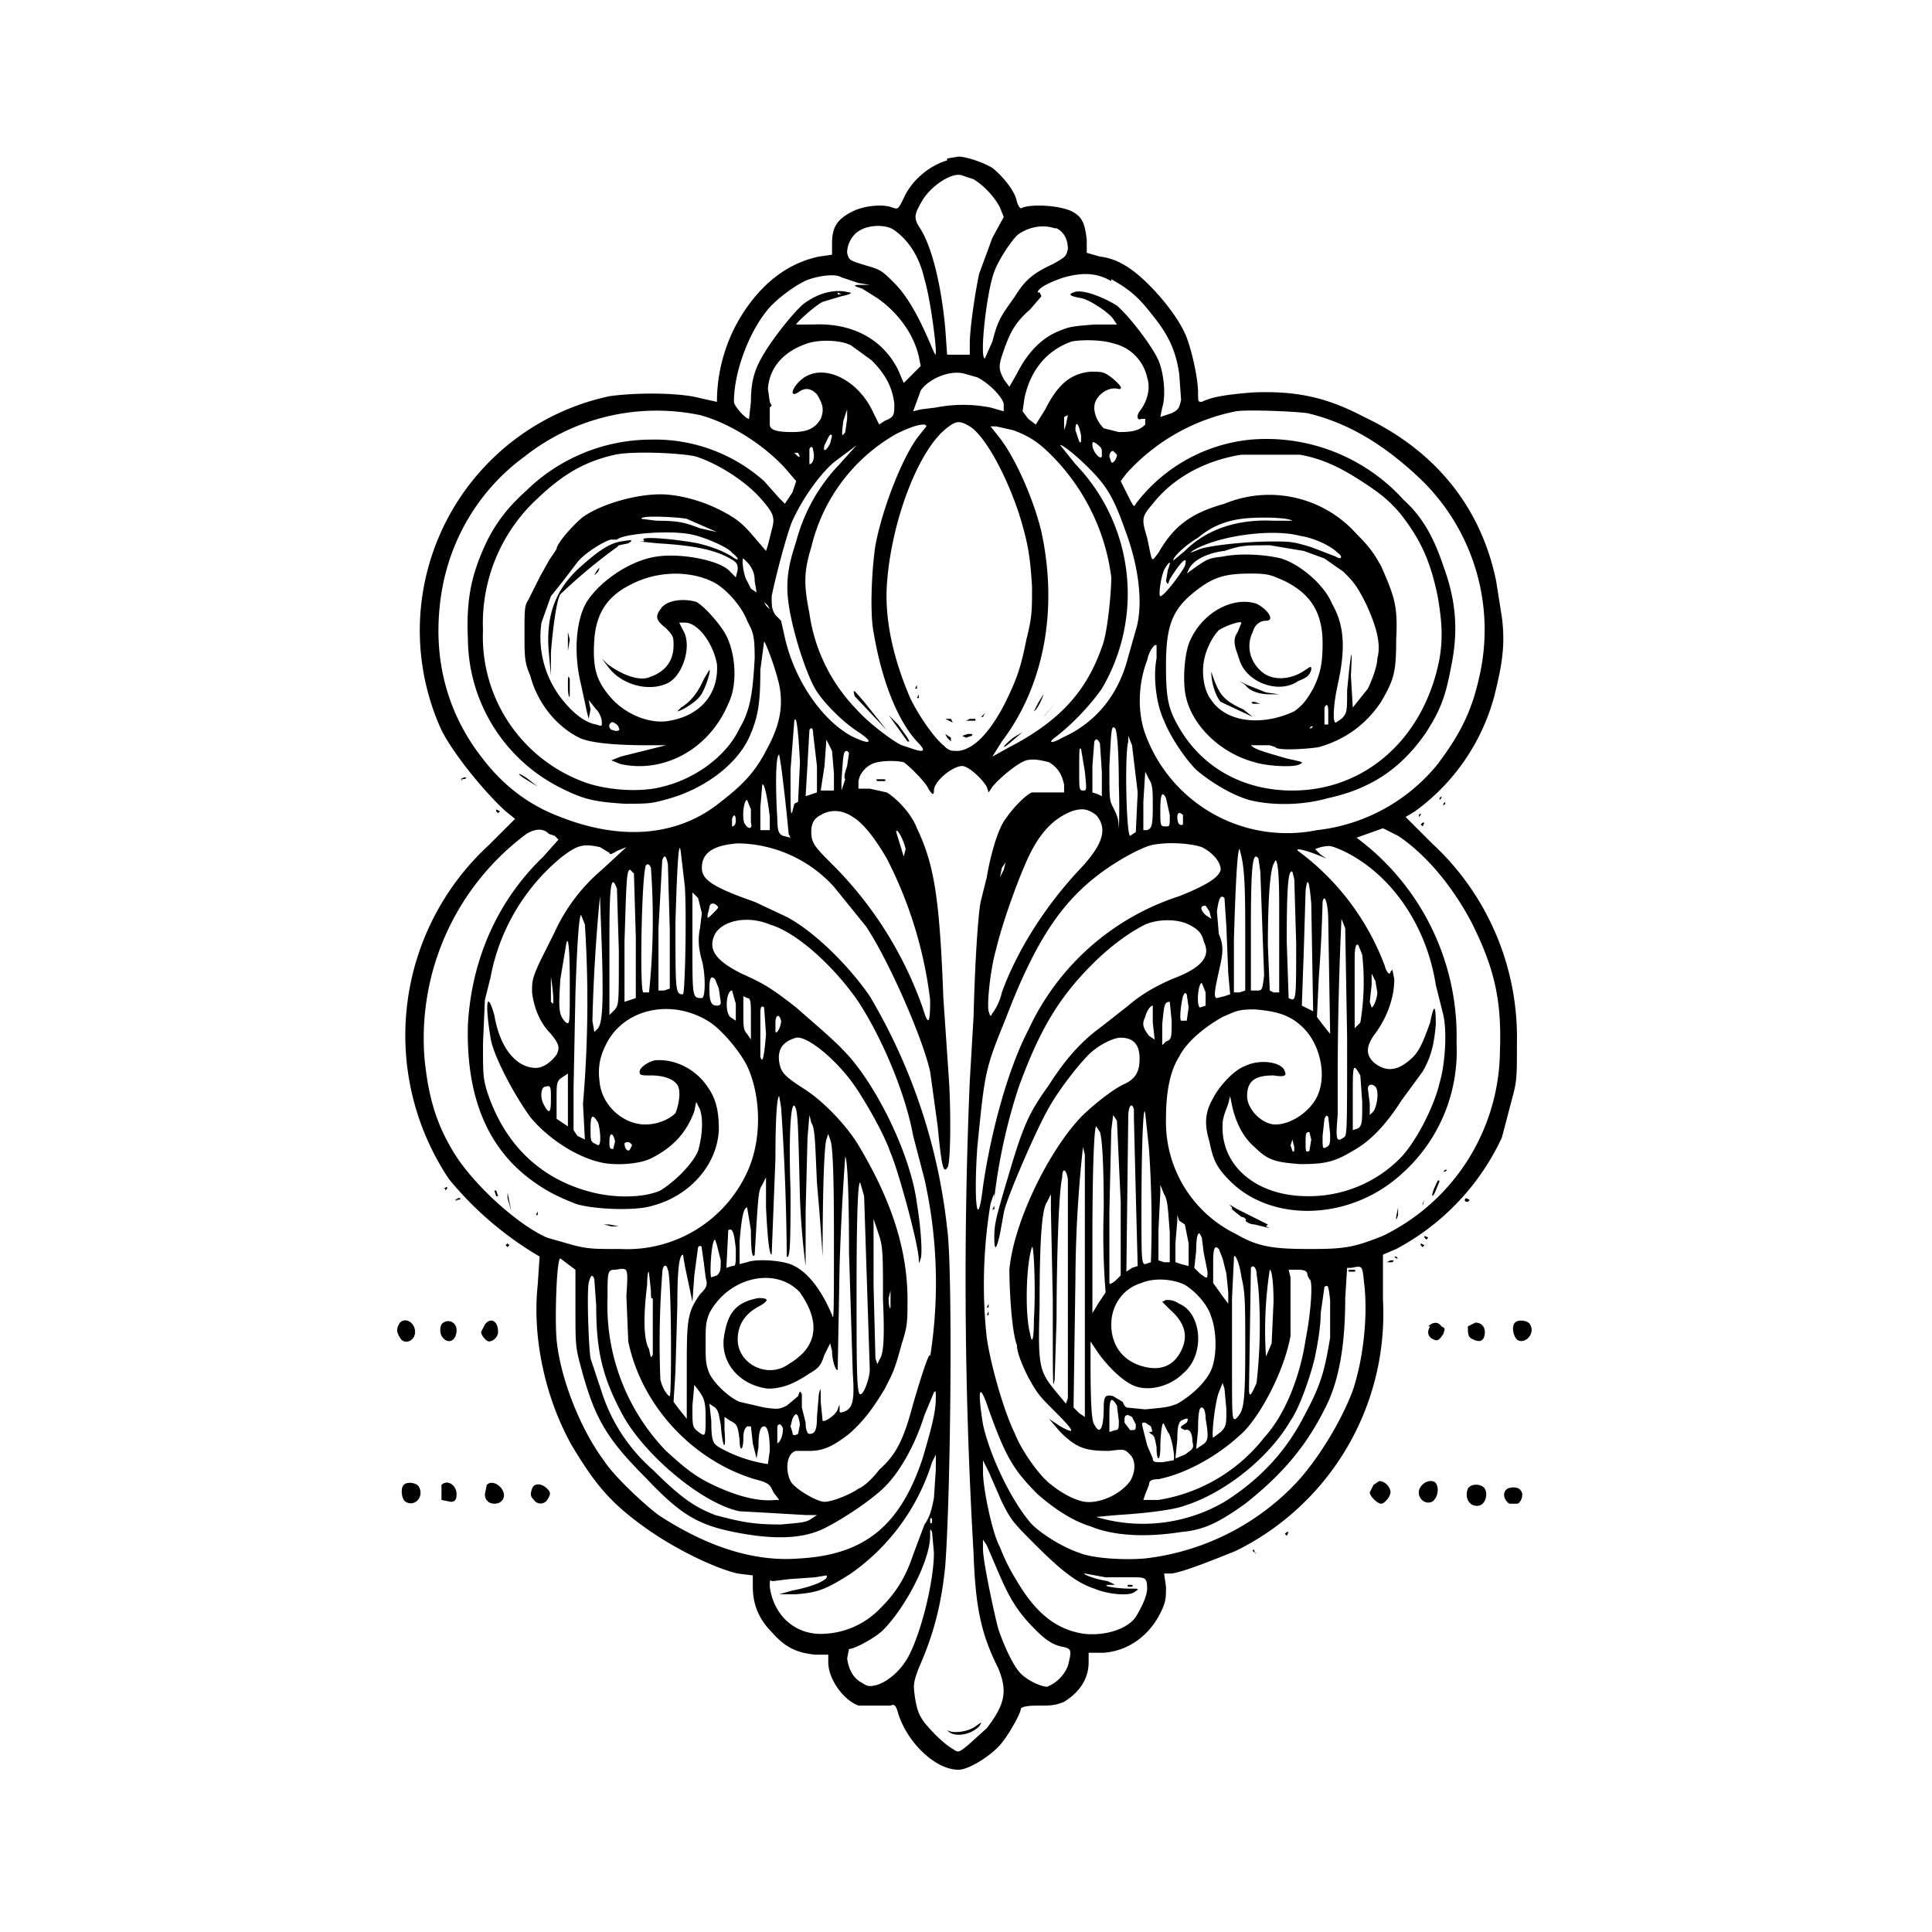 <svg xmlns="http://www.w3.org/2000/svg" width="1365.3" height="1365.3" version="1.0" viewBox="0 0 1024 1024">
  <path d="M502 85c-10 3-19 11-23 20-3 6-3 6-6 5-5-2-15-1-21 2-8 4-11 8-11 17v6l-7 1c-14 3-26 11-36 24a87 87 0 0 0-18 53l-9-2c-11-3-34-3-48-1a127 127 0 0 0-89 177c6 12 22 32 34 43l5 4-14 14a137 137 0 0 0-21 177 180 180 0 0 0 48 41l-1 15c-3 28 4 60 18 85 12 20 20 30 38 43 15 11 37 22 50 25l8 1v6c0 9 3 17 10 24 7 8 13 11 23 12h7v4c0 9 8 20 16 23h17c2-1 3 0 4 4 5 16 20 30 32 30 5 0 15-6 21-12 5-5 12-18 12-20 0-1 2-2 9-2s9 0 14-2c8-5 13-12 13-21v-5h8c13-1 24-9 30-21 3-6 3-8 3-14l-1-7h4c7-1 24-8 34-12a140 140 0 0 0 78-133v-24l7-3a128 128 0 0 0 56-59l5-19c3-11 3-12 3-31a140 140 0 0 0-45-106l-14-14 5-3a111 111 0 0 0 42-61c4-16 6-27 4-42l-3-19c-8-39-32-69-70-87-19-10-35-14-59-13-12 1-21 2-27 5-2 0-2 0-2-5 0-7-3-21-6-29s-11-19-20-28-17-14-26-15l-7-2v-7c-1-8-2-12-8-15s-20-4-26-2c-1 1-2 0-3-3-1-6-8-14-13-18-5-3-14-6-18-6l-6 1zm14 10c5 3 11 9 14 15l2 5-6 11-7 19c-2 9-5 29-5 37v6h-12l-1-14c-2-22-7-44-14-54-3-5-2-7 2-14 5-8 16-15 21-13l6 2zm-42 27c7 5 13 13 16 26 3 10 6 33 6 38 0 3 0 3-3-4-6-14-12-25-19-32-6-6-7-7-14-9-10-3-10-3-11-7 0-5 3-10 7-12 5-3 14-3 18 0zm86-1c4 2 6 6 6 11-1 4-1 4-8 8-11 5-15 9-20 17-7 10-9 12-12 24l-4 9c-3 0 1-36 5-46 2-6 10-18 13-20 6-4 13-5 19-3zm29 27c9 5 14 9 21 18 9 11 13 19 15 32l1 14c-1 4-1 5-5 7l-6 2 1-5c2-6 1-18-2-25s-15-23-22-29c-8-5-19-9-23-7-3 1-2 2 4 3 5 1 15 8 17 11l2 3h-12c-12 1-13 1-20 4-9 4-16 12-21 22l-4 7-3-4c-3-6-3-7 1-18 3-8 6-13 13-19l6-7-1-2h-1c0-2 5-5 14-8 11-3 18-2 25 2zm-143-1 9 3 6 1h-5c-2 0-4 0-2 1l3 1 8 5c10 7 19 18 22 31l1 5-4 4-5 5-3-7c-8-16-24-25-45-24h-9c0-1 10-10 14-12l10-3c5-1 6-2 4-2-7-2-16 0-24 6-5 4-17 19-22 28-4 7-6 13-6 24l-1 9c-2 0-8-7-8-9 0-16 8-37 18-49 5-6 16-14 22-16s14-3 17-1zm0 9h-2v-1l2 1zm5 27 11 8c7 7 11 14 12 23 0 6 0 7-5 9l-3 2-3-6c-8-18-27-27-38-18-5 4-7 10-2 7 4-3 7-2 10 1 3 5 4 8 2 13-3 5-7 7-15 7s-12-1-12-4v-9l1-1-1-2-1-7c1-12 9-20 21-24 6-2 17-2 23 1zm139-1c9 2 16 9 18 18 2 6 0 13-4 18-2 3-1 5 1 4h2v3c-3 3-6 4-14 4l-8-2c-3-3-5-7-5-11 0-6 7-11 12-10 4 1 2-2-3-6-4-3-5-3-11-3-10 1-17 6-24 20l-5 8-4-3-3-4 1-7c3-14 11-25 25-30 5-1 16-1 22 1zm-72 18c6 3 13 10 14 14v4l-7-2a75 75 0 0 0-29 0l-8 1-4 1 4-11c4-6 15-11 23-9l7 2zm-147 20c15 4 33 15 45 28l6 7-2 6-4 6-3-3-8-9a87 87 0 0 0-60-22 95 95 0 0 0-66 27c-10 9-16 17-21 27-8 17-11 30-10 52a89 89 0 0 0 50 79c12 6 18 7 33 8 11 0 14 0 21-2 20-5 38-18 45-33 5-11 6-19 6-36l2-15c1 1 6 14 8 23 2 10 1 20-6 33-6 12-12 19-25 29-22 18-52 21-85 8-16-6-30-16-42-32-17-22-25-49-22-79 3-32 19-61 45-80a113 113 0 0 1 93-22zm77 9c-2 3-2 2-1-6l2-6v5l-1 7zm245-10c21 5 40 16 60 35a111 111 0 0 1 31 105c-4 18-10 30-22 46a96 96 0 0 1-64 35 80 80 0 0 1-91-51c-4-11-4-26 1-39 1-5 4-9 5-8v7c-2 10 0 25 4 33 3 8 11 20 17 26 7 6 18 13 28 16 12 3 28 3 42-1 23-5 39-16 52-35 7-11 10-18 13-34 4-19 3-35-4-54-5-15-11-26-21-35a98 98 0 0 0-81-32 87 87 0 0 0-61 34c-1 2-1 2-5-6l-3-6 3-4a106 106 0 0 1 58-33c6-1 31 0 38 1zm-128 6-1 3v-7l2-1-1 5zm-51 1c8 5 19 25 26 46 5 16 6 23 7 39 0 13 0 16-3 28-3 15-5 21-12 35-8 15-16 23-24 24-4 0-5 0-8-3-5-4-14-17-18-26-8-19-13-39-12-58 2-34 17-74 33-85 4-3 6-3 11 0zm59 5c0 4 0 4-1 3l-2-6c0-6 2-3 3 3zm-82-5-4 5c-8 10-19 37-23 58-2 13-3 36-1 46 4 24 12 46 23 58 5 5 4 6-2 4l-6-2c-3-1-17-11-24-19a91 91 0 0 1-25-51c-3-15-3-22 1-35a94 94 0 0 1 45-60c10-5 16-6 16-4zm46 2c8 3 13 6 20 13 18 18 29 41 32 65 0 8-2 30-5 37-8 23-22 39-49 53l-9 5 5-8c22-29 30-69 21-111-4-17-14-40-23-51l-4-5h3l9 2zm-97 7c-2 4-4 5-3 1 2-4 3-7 4-5l-1 4zm144 4v3c-1 2-5-3-5-6 0-2 0-2 2-1 1 1 3 2 3 4zm-138 6a93 93 0 0 0-24 42c-5 15-6 24-3 39s9 32 13 39 15 18 23 23c9 6 6 7-4 2-16-9-30-30-35-52l-2-9-3-3c-2-3-2-5-2-10 2-10 8-33 11-40 6-13 15-25 22-31l12-9-9 10zm131 3c9 9 13 15 19 32 8 21 10 41 6 54l-4 14c-5 20-17 35-35 43-5 3-8 3-4 0 8-6 18-16 25-26a99 99 0 0 0-14-119l-8-10c0-1 7 4 15 12zm-146-9c1 3 0 7-2 7v-8c1-2 2-1 2 1zm-7 3h-1l-2-2h2l1 2zm168-1c0 2-2 5-3 4l-1-3c0-2 1-3 2-3l2 2zm-223 1c12 4 26 13 34 22 7 8 8 10 6 17l-2 8-1 3-6-7c-6-7-9-10-19-15s-22-8-31-8c-13 0-31 5-41 12-5 4-14 14-14 17l-4 6-5 9-6 12c-2 3-2 5-2 18 0 12 0 15 3 22 4 15 14 27 26 33 6 3 21 4 36 4h10l-24 6-5 2 5 2c23 5 47-8 57-32 5-10 4-26-1-36-3-6-12-16-16-18-7-2-16-1-19 4-3 4-2 6 3 10 4 4 4 5 4 9 0 8-4 14-13 17-5 2-14-1-22-7l-3-3 3 4c7 10 22 14 32 9 8-4 13-20 8-28l-2-4h3c7 0 15 11 17 22 1 15-8 27-25 30-10 2-23-3-31-12s-10-16-9-31c1-14 7-23 19-29 13-7 30-8 43-2 7 3 16 13 19 21 3 6 4 7 4 20-1 17-2 27-8 37-7 15-24 27-41 31-11 3-28 2-40-2a82 82 0 0 1-55-81 90 90 0 0 1 25-66c15-15 27-23 45-27 9-2 35-1 43 1zm320-1c11 2 20 6 31 13s16 11 22 18c11 14 16 25 20 44 2 12 3 21 1 33-8 42-39 70-78 70-27 0-49-13-61-35-5-9-6-15-6-31 0-21 3-30 16-40 9-7 15-9 29-9 10 0 11 1 18 4 14 7 20 17 20 33 0 10-1 16-5 24-4 7-6 9-10 12-17 8-36 6-44-6-4-5-5-14-4-20 1-7 5-14 8-17 3-2 11-5 12-4l-2 5c-2 3-2 5-1 9l2 6c4 12 21 18 31 11 5-2 6-3 7-6 0-2 0-2-3 0-7 5-16 6-22 2-7-5-10-14-6-22 1-4 4-6 7-6 5 0 1-6-5-9-12-4-28 4-35 19-3 6-4 19-3 27 2 17 18 33 37 38 6 2 21 3 24 1 2-1 2-1-7-3-14-4-17-5-19-7h10l3 1c1 2 17 1 23 0 14-4 25-12 33-24 7-12 8-16 8-33 1-18-1-23-8-39-4-7-6-10-13-17a62 62 0 0 0-70-16c-18 5-27 12-35 26-4 5-3 6-6-8-3-10-3-11 3-18 11-14 28-23 47-26h31zm-325 34 16 7-9-2c-8-3-11-4-23-4l-8-1c-1-2 19-1 24 0zm321 1h-10c-20-1-36 5-47 16l-6 5c-1-1 6-8 13-12 7-6 15-9 23-10 7-1 24-1 27 1zm-320 7c7 1 21 7 23 10 4 3 4 5 0 2-5-3-10-5-18-7-10-2-30-4-29-2 1 1 0 1-2 1l10 1c17 1 28 3 36 7 6 3 6 4 6 7l-1 4-3-3c-5-6-26-10-39-8-14 2-30 13-37 24-6 10-7 28-3 44l3 14 1 4 1-5-1-5 4 5c2 2 3 5 3 7s0 2-3 1c-6-1-12-6-17-12a53 53 0 0 1-12-42l5-14a550 550 0 0 0 14-18c5-6 16-12 18-12h3c3-3 26-5 38-3zm324 1c7 1 16 5 20 9 3 2 2 4-1 2l-13-5c-10-3-11-3-21-3-13 0-32 2-38 4l-5 2 1-1c13-8 42-12 57-8zm2 8 11 4 10 7c5 5 7 7 12 17 6 13 8 22 6 29 0 5-4 14-5 16l-4 5-4 5-1-17c1-18 0-13-2 8 0 11 0 12-3 15l-3 2c-2 0-1-11 1-20 4-18 4-31-3-43-4-10-17-21-27-24-8-2-21-3-31-1-8 1-8 1-19 9l1-2c2-5 10-9 19-10 9-3 11-3 24-3l18 3zm-294 7c2 3 3 5 3 9l1 6-3-2-2-4c-2-3-3-12-2-12l3 3zm231 1c-2 4-11 16-13 16-1 0 0-9 2-14 3-5 4-5 2 0l-1 6c1 2 1 2 2-1 5-8 10-14 8-7zm-221 21 1 2-2-2-1-2 2 2zm297 63h-2v-9c1-2 2-2 2 2v7zm-280 20-1 21-2 1-1 4c-1 3-1 0-1-22l2-26c1-3 2 3 3 22zm-96-18c1 1-1 2-3 1-2 0-3-3-1-4 0-1 4 1 4 3zm265 30a315 315 0 0 1 0 24c0-6-1-8-3-12s-2-4-2-22c1-19 1-22 3-20 1 1 2 11 2 30zm103-31-1 1h-1l1-1h1zm-265 4 2 17v14l-3 1-3 1 1-17 1-18c1-2 2-1 2 2zm172 31-1 21-3 2c-2 0-3-43-1-50v-3l2 5 3 25zm-162-22 1 12v9h-7l2-13 1-14 3 6zm142-4 1 15v13l-2-1-3-1v-14l1-13c1-2 2-1 3 1zm-8 15c1 10 1 10-1 10s-2-1-2-10c0-12 0-13 1-12l2 12zm-125-10-1 7c-1 3-2 6-1 7l-2 6v-5c1-15 1-16 3-16l1 1zm-36 7a913 913 0 0 1 4 36l1 2-4-1c-2-1-3-2-3-9-1-16-1-34 1-34l1 6zm142-2c5 3 7 7 8 12v4h-17c-3 1-10 8-14 14-4 5-8 19-10 31l-3 12c-1 3-3 24-4 62l-2 34a2487 2487 0 0 0 2 250c1 29 4 43 13 61 5 12 4 19-6 32l-10 9c-5 4-5 4-8 2-5-3-11-9-15-14-3-4-4-7-5-13-1-7-1-8 2-16 8-18 12-34 14-54 3-40 4-159 1-179a305 305 0 0 0-41-123c-11-16-29-34-44-42l-17-8c-23-8-28-12-28-18 0-8 6-12 19-13a70 70 0 0 1 51 23l17 21c12 18 30 59 34 77l4 29c2 21 3 25 5 22 2-1 2-30 1-46l-3-44c-2-54-5-71-14-90-3-8-11-16-16-19l-9-2h-6v-3c0-4 3-8 7-10s13-2 17-1c3 2 12 11 13 14 2 3 3 4 3 1 0-5 10-13 15-13 3 0 10 6 13 11l1 3 2-3c4-5 14-13 18-14s8 0 12 1zm53 9c2 3 2 6 2 15 0 11-1 11-3 12h-2v-15l1-16 2 4zm-201 20v7h-5v-12l1-12c1-2 3 8 4 17zm210-10 2 9c0 6 0 6-2 6-3 0-3 0-3-9 0-8 1-10 3-6zm-220 6v7c1 3-1 4-3 1-2-2-1-13 1-13l2 5zm183 3c6 7 4 15-8 28-19 20-34 44-42 66-1 5-4 10-5 11-1 2-1 2-2-1-1-4 1-23 4-33 3-13 11-35 15-44 7-17 15-25 25-29 6-2 9-1 13 2zm-129 1c5 3 11 10 18 22a222 222 0 0 1 23 75c0 13-1 14-4 4a202 202 0 0 0-47-75c-10-10-12-12-12-18 0-4 1-7 5-9 5-3 11-3 17 1zm175-1v5c-2 1-3-1-3-4 0-2 1-3 3-1zm-237 3c0 2-1 3-2 3v-4c1-3 2-2 2 1zm-99 7 3 1 2 2-8 9c-24 23-38 54-40 89-1 36 9 64 33 82 8 6 14 9 24 13 9 3 32 4 41 1 19-5 34-21 35-40 0-9-1-16-6-23-6-9-17-15-28-14-4 1-8 4-8 6s1 2 6 2c7 0 12 2 14 5s1 10-1 15c-3 3-9 6-16 6-11 0-22-9-24-21-1-7-1-13 3-21 9-19 34-25 54-13 7 4 17 16 21 24 7 15 8 37 1 54a70 70 0 0 1-68 43c-14 0-17 0-25-2l-14-4c-16-7-40-29-50-46-9-15-13-29-15-49a135 135 0 0 1 54-119c5-3 9-3 12 0zm450 1c15 10 29 27 39 46 12 24 16 41 15 68a110 110 0 0 1-62 98c-15 6-20 7-38 7-20 0-28-1-40-8a66 66 0 0 1-37-61c0-14 2-25 7-33 4-8 14-16 23-21 7-3 8-4 17-4 12 1 19 3 26 10 8 8 12 23 8 34-3 9-14 17-23 17-7 0-15-8-15-15 0-8 4-11 14-11 6 1 7 0 6-2-1-5-13-7-21-3-6 2-14 11-17 17-4 7-5 13-2 23 2 10 4 14 11 21 22 22 63 21 90-3a87 87 0 0 0 30-70 131 131 0 0 0-53-109l14-5 8 4zm-261 7-1 4-4-13c0-3 4 4 5 9zm157-1c6 3 10 8 10 12-1 4-7 8-22 14a133 133 0 0 0-80 71c-11 21-20 55-24 83-3 25-5 8-3-21 4-40 4-41 15-68 16-42 30-62 50-77 8-6 20-13 27-15 9-2 21-1 27 1zm-319 0 5 3c0 1 1 1 4-1l5-2-13 12a95 95 0 0 0-25 33l-8 16c-4 9-4 10-4 16 1 8 4 16 10 22 4 5 5 7 3 11-3 4-7 7-11 7-10 0-19-10-22-28-4-14-5-6-2 12 1 8 11 28 21 42 9 11 24 21 37 24 8 2 21 1 27-2 12-6 19-14 23-25l1-5 2 4c2 6 1 15-1 22-3 7-12 16-20 21-9 4-24 4-36 1-28-7-47-26-56-54-2-7-2-9-2-25l1-23 3-12a108 108 0 0 1 38-64c8-6 11-7 20-5zm394 2c25 12 44 39 49 71l4 16c2 9 1 26-2 36-3 13-13 32-21 40a68 68 0 0 1-49 20c-27 0-46-16-45-38 0-4 2-8 3-11l1-4 1 5c2 9 6 17 12 22 7 7 11 8 24 9 13 0 18-1 28-7 9-5 17-13 26-27l11-15c4-7 6-13 7-25 0-11-1-11-3-1-4 11-6 16-11 20-7 6-13 6-19 1-4-4-4-8 0-14 7-9 11-20 11-30l-1-5-1 1c0 2-2 1-3-3a134 134 0 0 0-46-61c-2-2 5 0 10 2l5 2-3-2-3-3 3-1c5-1 5-1 12 2zm-349 19c1 17 0 57-1 57-4 0-4-1-4-38 1-35 2-46 3-36l2 17zm295-16c2 9 2 22 2 46v25l-3 1h-3v-28c1-34 2-48 3-48l1 4zm-304 4 1 35v31l-3 1h-3v-33l2-36c1-3 2-3 3 2zm314 4 2 55c-1 8-1 8-4 8h-3v-33c0-34 1-41 4-37l1 7zm10 18v46h-3l-2-1-1-24c0-22 1-39 3-43l1-2c1 0 2 5 2 24zm-146-19-2 4 1-5 2-3-1 4zm-187-1a376 376 0 0 1-1 66h-3c-2 0-1-57 1-66 0-2 2-3 3 0zm-9 3 1 34v32l-3 1-3 1v-32c1-31 1-38 3-38l2 2zm350 3 1 34c0 31 0 31-4 29l-1-30c0-32 1-38 3-37l1 4zm-358 38c0 28 0 28-2 31l-3 3v-40c0-30 1-35 4-27l1 33zm367-25 1 57-4-2-2-1 1-28 1-33c1-8 2-5 3 7zm-323 5-1 8c-1 5-1 10 1 17s2 20 0 20c-5 0-5 0-5-28v-28l3 3 2 8zm-54-9 1 28c1 32 0 39-2 42l-2 2-1-6a899 899 0 0 1 4-66zm332 16 1 25 1 11-3 1-4 1c-2 0-1-5 1-14s3-13 0-20l-1-12c1-7 2-9 4-7l1 15zm54-3 1 60-4-5-3-4 1-21a791 791 0 0 0 2-40c1-5 3 1 3 10zm-324-8c1 1 1 1-2 4s-3 3-3 1l1-4c0-2 2-3 4-1zm261 3 1 4-3-2c-3-3-3-5 0-5l2 3zm-331 7a634 634 0 0 1-1 95l1 19-4-2-2-3v-22l1-51c1-29 2-41 3-41l2 5zm98 0c14 4 34 22 47 41 13 20 25 49 29 71l6 23a251 251 0 0 1 3 94c0-4-4 8-9 25-5 19-9 27-18 35-3 4-8 9-11 10-4 3-14 7-18 7s-16-7-18-11c-3-6-2-15 3-16h7c7 0 12-2 21-9 8-7 13-14 19-24 4-8 5-9 9-24 3-9 3-12 3-23 0-26-8-52-26-82-6-10-18-23-29-30s-12-9-13-14c-1-7 2-11 9-13 6-1 22 12 32 27 6 9 15 25 18 34 4 9 15 49 15 57 0 2 0 2 1-1s0-17-2-29c-3-24-19-58-35-77-7-8-13-13-29-27-14-11-18-13-29-18-14-7-18-13-14-21 4-7 17-10 29-5zm305 2 1 58c0 52 0 52-2 53-4 3-4 0-3-12v-22a1868 1868 0 0 1 2-82l2 5zm-83-2c4 2 7 4 8 9 4 8-1 14-17 20-9 4-16 8-23 14l-14 11c-11 8-19 17-28 31-10 14-13 20-20 43-8 27-9 30-9 38 0 7 1 7 3-2l2-11c1-7 18-46 24-56 5-9 15-22 21-28 5-5 13-9 17-9 7 0 10 4 10 11s-2 11-9 14c-6 3-16 11-22 17-18 19-36 57-38 81 0 9 1 32 4 40 0 4 3 11 6 17 5 9 6 10 14 18 10 10 12 13 3 8l-6-4 6 7c9 9 14 10 26 10 8-1 8-1 11 2s3 9 0 14c-5 7-16 12-24 11-6-1-13-5-19-10s-15-18-18-26c-6-12-13-37-15-51a262 262 0 0 1 2-71c2-6 2-6 2-3a299 299 0 0 1 13-59c11-30 21-47 39-65 10-10 20-17 28-21 7-3 17-3 23 0zm-328 31c0 22 0 22-2 21-4-4-4-7-3-23l3-18c1-6 2 0 2 20zm420-15a131 131 0 0 1-1 36l-3 3v-37c0-7 1-8 2-7l2 5zm-429 26-1-1v-13c0-1 2 13 1 14zm437-6c0 3-2 8-3 8l-1-3 1-9v-6l2 4 1 6zm-351-7 2 5 1 7c0 1 0 2-2 2-3 0-4-2-4-9 0-6 1-7 3-5zm260 7v7l-3 1c-2-1-1-13 1-13l2 5zm-249 6v9l-3-2c-3-3-2-14 1-14l2 7zm240 2-1 7h-3c-1-1 0-9 1-13 1-2 1-2 2-1l1 7zm-234-5c2 0 2 2 2 11v11l-2-3c-2-2-2-4-2-11v-9l2 1zm225 12c0 9 0 10-3 11l-2 2v-11c1-10 1-12 4-12l1 10zm-215 7c-1 13-2 16-3 12v-23c0-4 1-4 2-3l1 14zm205-6 1 9-3-2c-3-4-4-6-2-10 1-4 3-6 4-6v9zm-197-1c0 3-2 7-3 6v-5c0-4 2-5 3-1zm307 29 1 14c0 11 0 12-2 14l-3 1v-17c0-18 0-19 4-12zm-420 13v14l-3-2-3-2v-10c0-9 0-10 3-12l3-2v14zm-9 0c0 7-1 8-4 2-2-4-1-9 1-9 3-1 3 0 3 7zm437-7c2 2 1 10-1 13l-2 2v-6l-1-8c0-2 2-3 4-1zm-315 11a1264 1264 0 0 1 3 79c2 2 2-12 2-35-1-28 0-46 2-45 2 2 2 10 3 49a396 396 0 0 0 3 36v-29l1-39 1-12 1 4c2 3 2 10 3 32a1466 1466 0 0 1 3 39c0-39 1-59 2-62l1-3 1 3c1 2 2 11 2 50 0 41 0 47-1 43-5-12-12-22-20-26-5-3-20-4-25-2l-4 1v-12c1-12 2-18 4-18l2 12c0 13 1 15 2 13l1-17c1-14 1-17 3-20l2-4v16c1 20 2 25 3 25l2-51c0-24 1-33 2-33l1 6zm187 1v5l1 40 1 38-3 1-3 2 1-82c0-6 2-8 3-4zm8 21a581 581 0 0 1 1 60l-3 1c-2 0-2-3-2-29 0-34 1-57 2-51l2 19zm-17-15 2 43v39l-3 3c-3 2-3 2-3 0v-37l1-43 1-8 2 3zm113 7c0 5 0 6-2 7s-2 1-2-6l1-9c1-2 1-2 2-1l1 9zm-388-6c1 3 2 12 0 12l-2-1c-2-1-2-2-2-8 0-7 1-8 4-3zm266 5c1 3 2 14 2 41a387 387 0 0 0 1 44l-4 6-3 5v-39c0-39 1-60 2-60l2 3zm112 4-1 6c-2 1-2 0-2-4 0-5 0-6 2-6l1 4zm-369 1-1 4c-2 0-2-1-2-4 0-5 2-5 3 0zm360 3c0 2 0 3-1 2l-1-3 1-3 1 4zm-351-1-1 2c-1 2-3 0-3-3 1-1 3-1 4 1zm239 1 1 4v139l-3-2-3-3 1-68a671 671 0 0 1 4-70zm-124 56 2 64c1 14 0 18-4 20-3 1-3 1-3-1 0-3 0-3-1 0s-7 7-8 6l-1-10c0-8 0-8-1-4l-1 12c0 7-1 9-4 9-1 0-2-2-2-6l-2-8v-7c-1-2-1-2-2 1l-6 5c-4 2-5 2-12 1l-13-3c-5-2-13-9-16-15-2-5-2-7-2-16s0-11 2-16c10-19 35-25 48-11 4 6 6 10 7 16 1 9-3 16-13 22-11 8-27 0-27-13 0-8 4-14 12-18 5-3 4-4-1-4-11 2-16 7-18 19-3 14 7 27 23 29 7 0 13-2 22-8 5-3 6-4 8-10l3-6 1 4c0 5 2 11 3 10l1-55a1392 1392 0 0 1 3-58c1 1 2 17 2 51zm116-39v116l-1 3-5-6c-9-11-10-13-9-45 0-34 1-52 4-56l2-4v8l1 48c0 47 0 48 1 42l1-32c0-27 1-67 3-75 0-5 2-5 3 1zm-108 9 3 92c0 4-3 13-5 13s-2-14-2-56c0-45 1-58 2-56l2 7zm162 19v16h-3l-3-1v-16l1-20v-4l2 5c2 3 2 8 3 20zm-154 2c2 6 2 11 2 34 1 22 0 27-1 30l-2 4-1-3-1-39v-35l3 9zm162-6 2 10v12l-4-1-3-1v-10l1-12v-3l1 3 3 2zm-238 13c0 9 0 9-2 9l-3 1 1-20c2-1 3 0 4 10zm247-6 1 8 2 10c0 4 0 4-4 1l-3-3 1-9c0-8 1-10 2-9l1 2zm-257 4 2 8c0 5 0 6-2 8l-3 1c-1-1 0-20 2-20l1 3zm-7 9 1 8c1 4 1 5-3 9-7 10-7 14-7 42v24l-4-5-3-4 1-16 1-35c0-19 1-27 3-27l1 6 4 19 1-14 2-15c1-1 2-1 2 1l1 7zm175 30c0 11-1 14-2 8-3-11-2-38 1-46 1-2 2 24 1 38zm98-37 2 5 2 8 1 10v6l-3-4-5-7v-11c0-8 1-9 3-7zm12 15c2 8 2 14 2 38 0 31-1 33-5 37-2 1-2-1-2-27v-37l1-21c0-4 3 2 4 10zm-357-7 4 3v20c0 20 0 21 3 32 7 26 13 37 34 58 18 19 27 25 47 29s36 4 48-2c10-5 25-15 32-22 8-8 16-22 21-38l5-12c1-1 1-1 1 3 0 7-2 15-7 32-12 36-31 51-65 53-24 2-49-6-75-23-8-6-24-21-29-29-12-16-23-43-25-64-1-11 0-43 2-43l4 3zm53 3c2 4 2 67 1 67s-4-4-5-9a489 489 0 0 1 1-56c0-4 2-6 3-2zm312 2 1 8a268 268 0 0 1-1 50c-3 7-4 8-4 3l1-64c1-2 3 0 3 3zm57 5c2 16 0 39-6 57-6 16-18 36-30 49a131 131 0 0 1-80 40c-11 1-28 0-35-3-9-3-20-10-25-15-10-11-22-35-26-53-3-19-2-23 3-8 9 25 13 32 26 45 8 7 18 14 28 17 12 5 29 6 48 3 12-1 20-5 34-15 19-15 32-30 42-50 8-15 11-35 11-59l1-16h2c6-1 6-2 7 8zm-391 7 1 24c7 34 34 63 67 73 8 2 8 3 10 7l3 4h-2c-9 1-20-2-31-7s-16-9-27-19a111 111 0 0 1-31-81c0-14 0-15 4-15 7-1 7-2 6 14zm13-3c0 3 0 5 1 4v30c-1 2-1 2-2-3-3-5-3-18-1-34 0-7 1-8 1-6l1 9zm330 6-1 22-3 7a210 210 0 0 1 2-46c1 0 2 6 2 17zm18-14 1 2c2 0 1 17-2 32-3 20-11 40-22 52a89 89 0 0 1-56 33h-8l1-3 2-5c0-2 1-3 5-3 15-3 33-13 46-26 10-11 21-33 24-50v-31l-1-4h5c4 0 5 1 5 3zm-378 2 1 14c0 23 3 37 13 56 11 22 43 49 63 53l18 1 17 1h6l-3 2c-3 2-5 2-16 3-14 0-20-1-35-5-10-4-17-8-33-24a92 92 0 0 1-27-41l-6-18c-1-6-2-34-1-40 1-4 2-5 3-2zm313 3c5 3 12 10 14 17 3 8 3 21 0 28s-11 14-18 18c-5 2-7 2-17 3l-10-1-1-1-1-2-5-3c-4-1-5 0-5 6 0 11-2 15-5 9-2-2-2-22-2-40v-4l4 6c5 7 12 14 18 17 8 4 20 1 27-6 12-10 10-32-2-37-3-2-5-2-7-2l-2 1 4 4c8 7 10 14 6 22s-11 11-21 8-16-11-16-22c0-10 6-19 16-22 7-3 17-2 23 1zm-156 11c0 3-1 1-1-4l1-4v8zm233-3v20c-3 18-5 25-13 40-10 20-24 35-43 47a86 86 0 0 1-68 8l11-1c17-1 31-3 36-5 22-7 45-26 56-45 5-7 11-25 13-34 1-5 3-15 3-23l2-14c2-1 2-1 3 7zm-334 49c2 3 3 5 3 13 0 11 0 11-5 7-2-2-2-3-2-13l1-11 3 4zm279 9c0 8 0 9-3 12l-4 3c-1-1 1-19 3-24l2-5 1 3 1 11zm-58-2 1 8c0 4 0 5-2 5l-3 1v-9c0-9 1-10 4-5zm-210 10c1 13 3 15 2 3v-7l3 2c4 2 4 3 5 10 0 7 2 6 2-1 0-4 1-5 2-6h2l1 9 2 8 1-6c0-8 1-11 3-11s3 5 3 13l-1 7a74 74 0 0 1-26-9c-3-2-4-3-4-14l-1-9 3 2c2 2 2 4 3 9zm257-3c2 11 1 12-2 14l-3 2 1-10c0-11 1-12 2-12s2 2 2 6zm-215 3-1 5c-2 1-3 1-3-1l-1-3 1-4c2-4 3-3 4 3zm176-4 2 4c0 3 0 3-3 3l-3-4c0-3 0-4 2-4l2 1zm29 3-3 2v1l2 1c2-1 4 1 4 6 1 4 0 4-4 7l-5 2 1-10c0-8 1-9 2-10 4-2 4-1 3 1zm-10 5c2 2 4 14 3 15l-6 1c-4 0-5 0-5-2l-3-7-2-8c-1-4-1-4 1-4l3 2c1 3 1 3-1 3l1 1c2 1 2 2 3 7 0 8 2 8 2 0 0-6 1-15 2-12l2 4zm-204-2c0 3-1 7-3 8v-9c1-2 2-1 3 1zm80 37c-1 5-2 10-5 14l-6 16c-4 12-9 20-17 28a44 44 0 0 1-32 14c-14 0-25-10-27-25 0-3 0-4 1-3h1l8-1 14-1 6-1c2 2-7 6-18 8l-7 2h9c11-1 15-2 29-11a113 113 0 0 0 43-59l2-4v8l-1 15zm36 2c5 10 6 11 18 23 14 14 22 20 31 23 7 3 18 4 21 2s3-2-2-2c-9 0-17-2-10-2 3 0 2 0-2-2-7-1-14-4-12-4l11 2h14c7 0 8 0 8 6 0 4-3 10-6 15-5 7-17 10-27 9-15-2-26-11-36-28a101 101 0 0 1-9-18c-4-7-9-31-9-40v-6l3 6 7 16zm-37 11c-1 1-1 0-1-1s0-2 1-1v2zm1 16c0 14-6 40-13 54-4 8-11 14-17 16-4 1-5 1-8-1-4-2-7-6-8-13l1-5c3 0 14-6 18-10 12-12 25-37 25-50 0-4 0-4 1-2l1 11zm34 10c6 14 10 21 20 31 5 5 9 8 15 9 4 1 4 2 2 10-2 5-6 9-11 11-3 0-10-3-14-7s-9-15-12-24c-3-12-8-36-8-42v-5l2 3 6 14z"/>
  <path d="m277 412 8 5-5-4c-4-3-7-4-3-1zm208-47h1v-2l-1 2zm1 5h1v-2l-1 2zm35 9-1 1h1l1-2-1 1zm-20 2 4 2-1-2h-3zm13 0-2 1h5v-1h-3zm-12 10 2 2v-2l-3-2 1 2zm8-1 2 1 3-1c1-1 0-1-2-1l-3 1zm-57-21 17 18-4-5-8-10c-6-7-6-7-5-3zm18 10 10 14h1l-1-2-5-7-5-5zm79-6-2 4c2-1 5-8 5-9l-3 5zm4 6-6 6 5-5 7-8-6 7zm-17 12c-5 4-7 7-2 3l7-6-5 3zm-164-31c-3 7-7 12-12 15l-2 2c2 0 10-5 12-8 2-2 6-13 5-14l-3 5zm269-4c0 7 3 14 5 16l17 8-5-4c-11-5-13-8-17-20l-1-6 1 6zm18 7c2 3 7 5 13 5h5l-7-1-10-4-4-2 3 2zm4 10h4l-3-1c-2 0-2 0-1 1zm-335-86c-6 1-12 5-22 14-13 12-18 26-16 46l1 11v-12c1-13 3-28 5-31a277 277 0 0 1 30-25l1-1 5-1c3-2 2-2-4-1z"/>
  <path d="m316 303-1 2 2-2c1-2 1-3-1 0zm-15 32v10l1-6-1-4zm0 29c0 5 1 7 1 4v-8c-1-3-1-1-1 4zm164 50h4c1-1 0-1-2-1-3 0-3 0-2 1zm52 501c-4 3-12 4-15 2-1-1-1-1 0 0 3 4 12 3 17-2 2-3 1-2-2 0zM262 631l1 3h1l-1-3h-1zm7 4 2 7-2-10v3zm18 4 2 2c1 1 1 1 0 0l-2-2zm-3 5h1v-2l-1 2zm36 5 4 1h4l-5-1h-3zm446-29-1 1h1l1-1h-1zm-5 8c-3 6-2 8 0 3l2-5c-1-1-1 0-2 2zm-7 10v1l1-3-1 2zm-101 3 5 4c2 0 3 2 2 2 0 0 2 2 5 2l8 2-2-1 1-1-4-2-12-6c-5-3-5-3-3-1zm88-1-1 5c0 2 0 2 1-1v-4zm-215 1h1v-2l-1 2zm-3 52h1v-2l-1 2zm0 4h1v-2l-1 2zm192-23h3c1-1 0-1-1-1-2 0-3 0-2 1zM598 841h2c1-1 0-1-1-1s-2 0-1 1zM245 413c-1 1 0 1 0 0 2 0 3-1 1-1l-2 1zm518 10v1l1-1v-1l-1 1zm2 3v1l1-1v-1l-1 1zm-502 4 1 1 1-1-2-1v1zm489 2v1l1-1v-1l-1 1zm1 5 1 1 1-2h-1l-1 1zM236 630v1l1-1v-1l-2 1zm541 5c-1 1-1 2 1 2l1-1-2-1zm-535 1c-1 1 0 1 0 0 2 0 3-1 1-1l-2 1zm513 20 1 1 1-1-2-1v1zm-487 4 1 1 1-1-1-1-1 1zm485 0 1 1 1-1-2-1v1zm-14 6 1 1h1l-1-1h-1zm-4 3h3c1-1 1-1-1-1l-2 1zm-523 32c-2 3-2 5 0 8 2 4 8 2 8-3s-5-8-8-5zm23 0c-2 1-2 5-1 7 3 5 8 3 8-3 0-4-4-6-7-4zm22 1-2 4c0 2 3 5 4 5 3 0 5-3 5-5 0-6-4-8-7-4zm546-1c-2 2-1 7 1 9 4 3 10-3 7-8-1-2-6-3-8-1zm-45 2c-2 3-1 6 2 7 2 1 3 0 5-3 1-3 1-3-1-4-2-3-5-2-7 0zm20 0c0 4 0 6 3 7 4 2 6 0 6-4 0-3-2-5-5-5l-4 2zm-50 84-2 4c0 2 4 6 6 6s5-4 5-6c0-3-3-6-6-6l-3 2zm25 1c-3 4 1 10 6 8 3-2 4-7 2-10-2-2-6-1-8 2zm-539-1c-2 2-1 8 1 9 5 3 10-3 7-8-1-2-6-3-8-1zm20 0v8l5 1c2 0 3-1 3-4 0-5-5-8-8-5zm24 0-1 5c0 3 2 5 5 5 5 0 7-5 3-9-2-2-5-3-7-1zm24 2c-1 3-1 4 1 6 2 3 6 2 7 0 2-3 2-4 0-6-3-3-7-3-8 0zm496 0c-2 5 1 10 6 9 4-1 5-8 2-10s-7-1-8 1zm21 0c-3 2-2 6 1 8h4c2 0 4-5 2-7-1-2-5-2-7-1zm-118 24 1 1 1-2h-1l-1 1zm-17 9 1 1c1 1 1 0 0 0 0-2-1-2-1-1z"/>
</svg>
